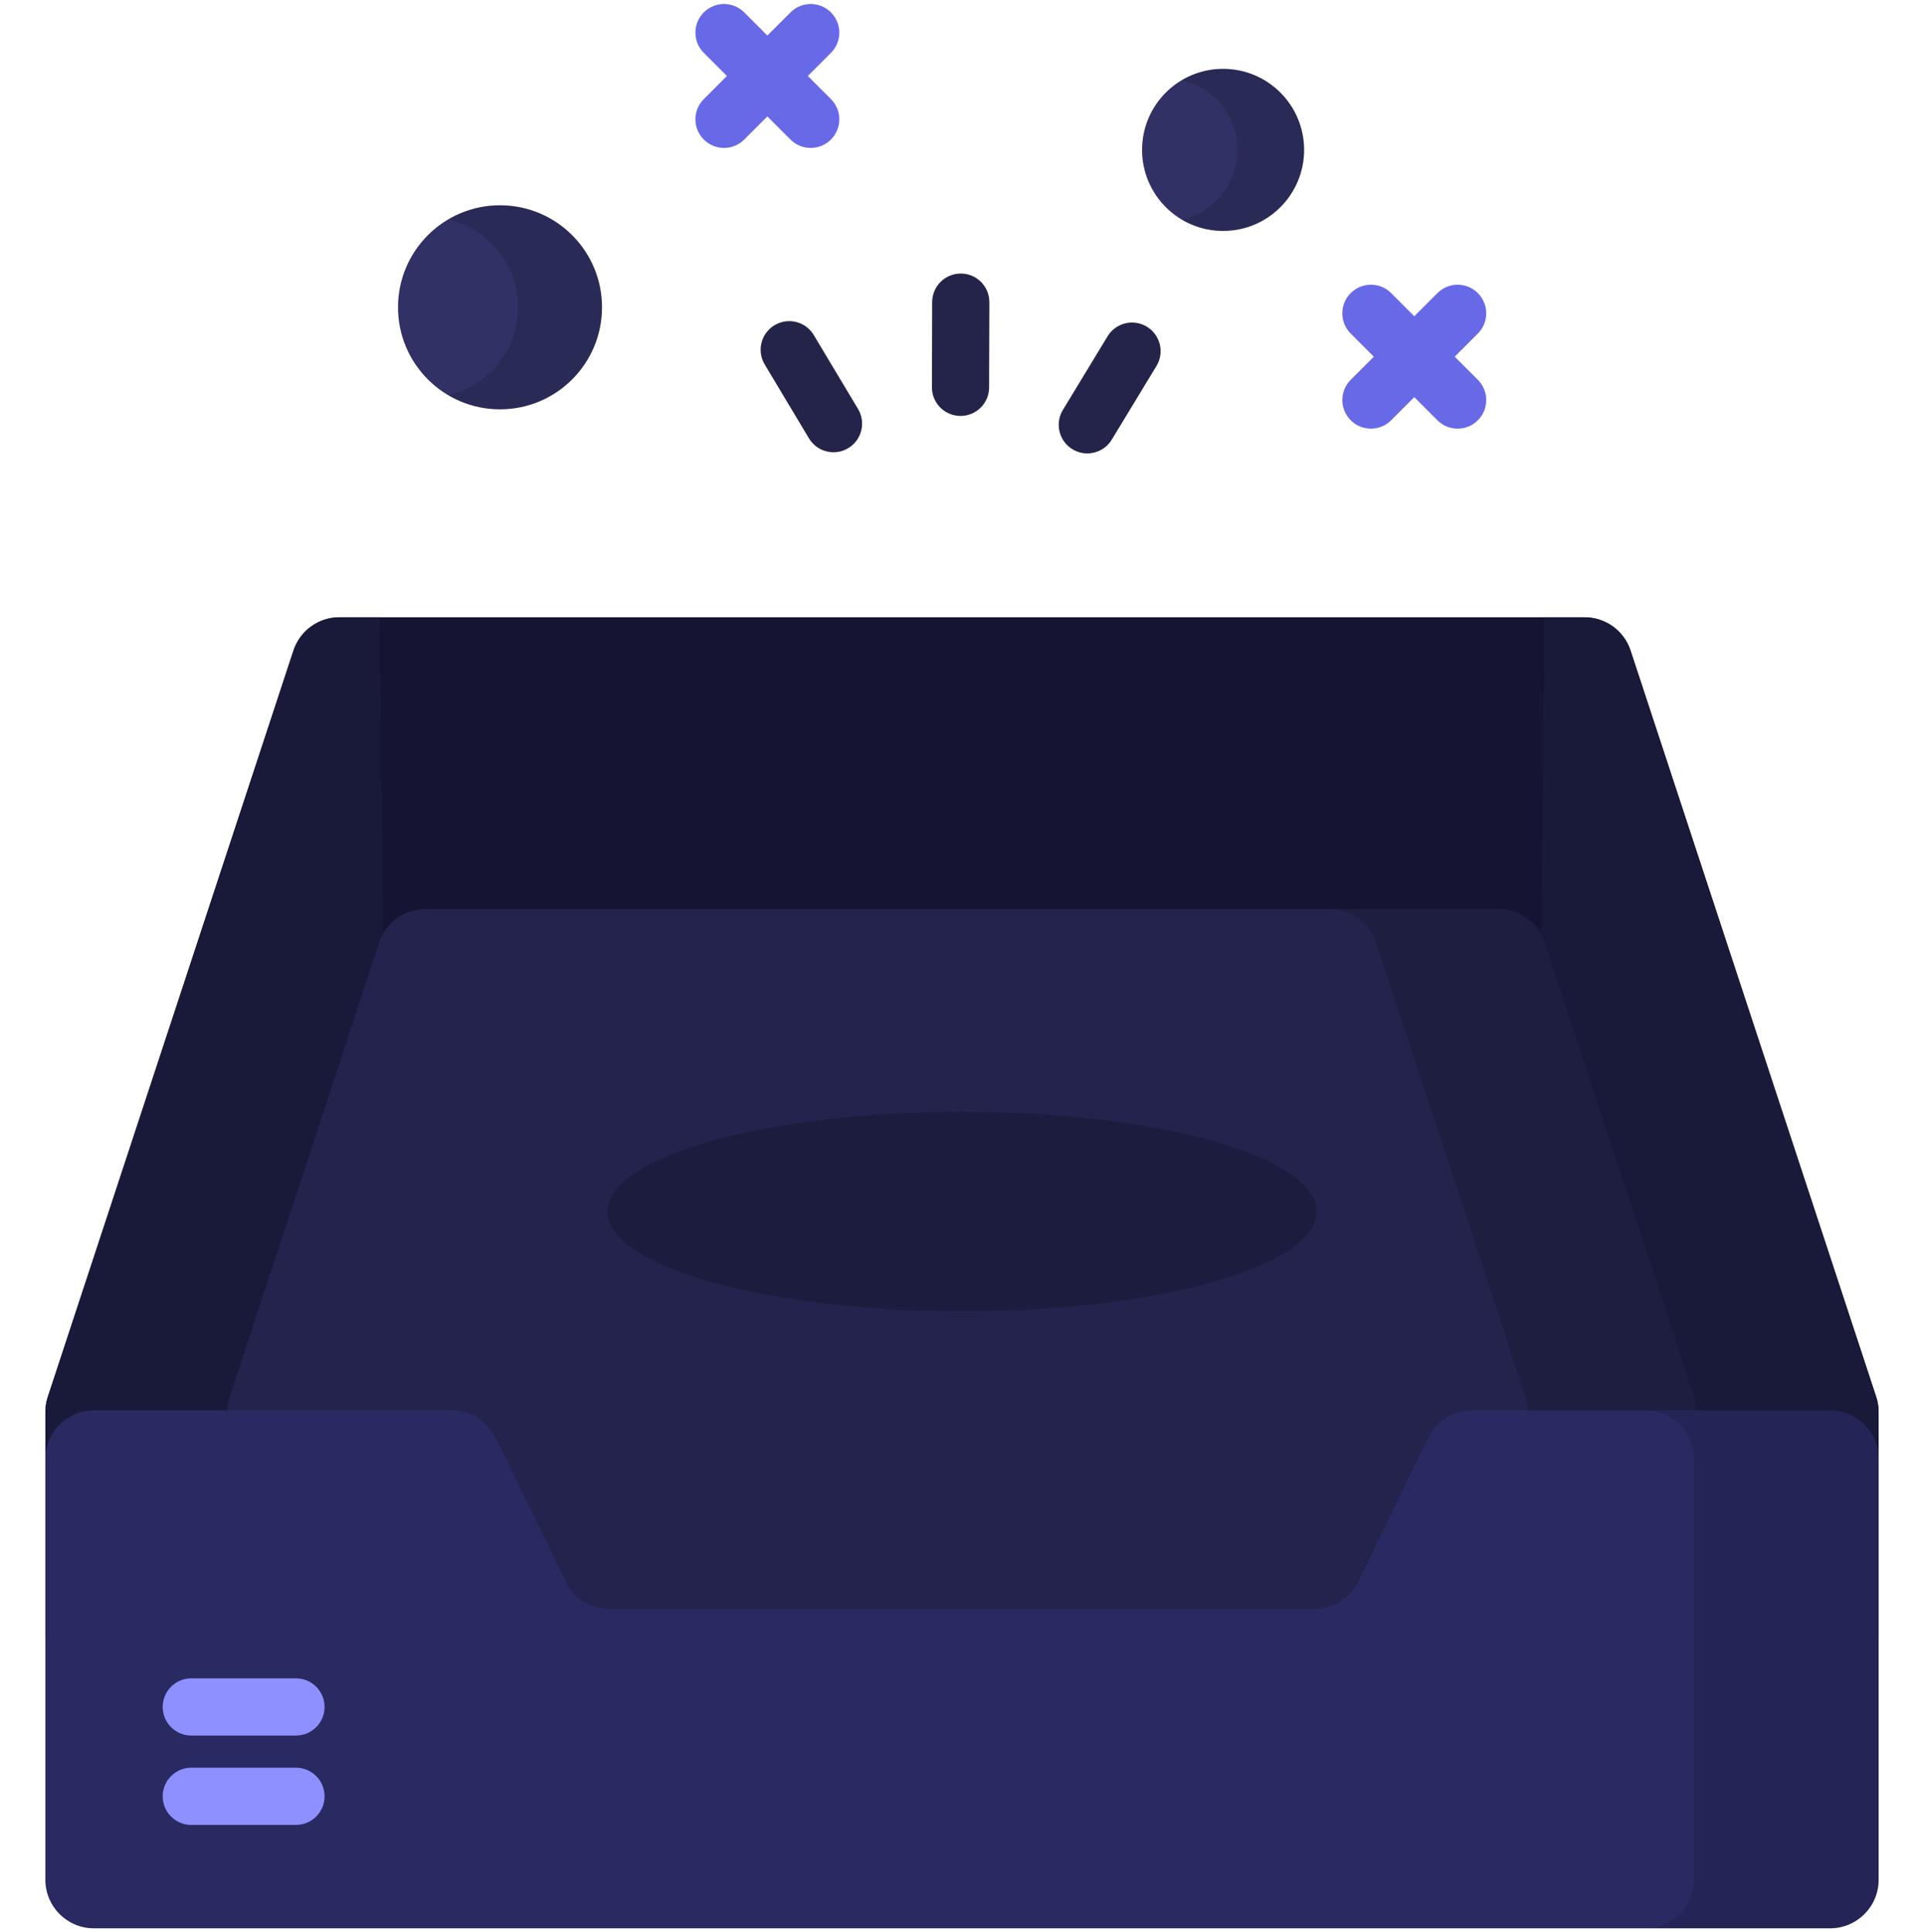 <svg width="240" height="241" viewBox="0 0 240 241" fill="none" xmlns="http://www.w3.org/2000/svg">
<g clip-path="url(#clip0_1836_13138)">
<path d="M234.339 176.107V204.245C234.339 207.59 231.632 210.296 228.288 210.296H11.712C8.368 210.296 5.661 207.589 5.661 204.245V176.107C5.661 175.465 5.761 174.827 5.966 174.218L36.607 81.144C37.42 78.66 39.737 76.986 42.353 76.986H197.647C200.264 76.986 202.58 78.66 203.394 81.144L234.035 174.218C234.239 174.827 234.339 175.465 234.339 176.107Z" fill="#151533"/>
<path d="M234.339 176.107V204.245C234.339 207.59 231.632 210.296 228.288 210.296H191.905C191.781 167.401 192.443 96.604 192.638 76.986H197.647C200.264 76.986 202.58 78.66 203.394 81.144L234.035 174.218C234.239 174.827 234.339 175.465 234.339 176.107V176.107Z" fill="#19193A"/>
<path d="M5.66 176.107V204.245C5.66 207.59 8.367 210.296 11.711 210.296H48.094C48.218 167.401 47.556 96.604 47.361 76.986H42.352C39.735 76.986 37.419 78.66 36.605 81.144L5.964 174.218C5.76 174.827 5.66 175.465 5.66 176.107V176.107Z" fill="#19193A"/>
<path d="M211.349 174.216L192.69 117.541C191.873 115.059 189.556 113.382 186.944 113.382H53.056C50.444 113.382 48.126 115.059 47.309 117.541L28.651 174.216C28.45 174.827 28.348 175.465 28.348 176.108V204.247C28.348 207.588 31.057 210.297 34.398 210.297H205.603C208.944 210.297 211.653 207.588 211.653 204.247V176.108C211.652 175.465 211.55 174.826 211.349 174.216Z" fill="#23234D"/>
<path d="M120 163.537C144.427 163.537 164.229 157.97 164.229 151.102C164.229 144.234 144.427 138.667 120 138.667C95.573 138.667 75.77 144.234 75.77 151.102C75.77 157.97 95.573 163.537 120 163.537Z" fill="black" fill-opacity="0.2"/>
<path d="M211.652 176.109V204.248C211.652 207.588 208.942 210.298 205.602 210.298H184.554C187.894 210.298 190.604 207.588 190.604 204.248V176.109C190.604 175.468 190.501 174.827 190.302 174.215L171.643 117.538C170.827 115.058 168.509 113.382 165.896 113.382H186.944C189.558 113.382 191.875 115.058 192.691 117.538L211.35 174.215C211.55 174.827 211.652 175.468 211.652 176.109V176.109Z" fill="black" fill-opacity="0.16"/>
<path d="M234.34 181.948V234.45C234.34 237.791 231.631 240.5 228.29 240.5H11.71C8.369 240.5 5.66 237.791 5.66 234.45V181.948C5.66 178.606 8.369 175.897 11.71 175.897H56.38C58.692 175.897 60.802 177.215 61.817 179.293L70.595 197.265C71.609 199.343 73.719 200.661 76.031 200.661H163.969C166.281 200.661 168.39 199.343 169.405 197.265L178.183 179.293C179.197 177.215 181.307 175.897 183.62 175.897H228.29C231.631 175.897 234.34 178.606 234.34 181.948Z" fill="#292A61"/>
<path d="M234.34 181.948V234.45C234.34 237.79 231.63 240.5 228.29 240.5H205.252C208.592 240.5 211.303 237.79 211.303 234.45V181.948C211.303 178.608 208.592 175.897 205.252 175.897H228.29C231.629 175.897 234.34 178.608 234.34 181.948Z" fill="black" fill-opacity="0.11"/>
<path d="M36.919 227.605H23.863C21.892 227.605 20.295 226.007 20.295 224.037C20.295 222.067 21.892 220.469 23.863 220.469H36.919C38.89 220.469 40.487 222.067 40.487 224.037C40.487 226.007 38.89 227.605 36.919 227.605Z" fill="#8F90FF"/>
<path d="M36.919 216.459H23.863C21.892 216.459 20.295 214.862 20.295 212.891C20.295 210.92 21.892 209.323 23.863 209.323H36.919C38.89 209.323 40.487 210.921 40.487 212.891C40.487 214.862 38.89 216.459 36.919 216.459Z" fill="#8F90FF"/>
<path d="M49.648 38.327C49.648 31.3 55.344 25.604 62.371 25.604C69.398 25.604 75.094 31.3 75.094 38.327C75.094 45.354 69.398 51.05 62.37 51.05C55.343 51.05 49.648 45.354 49.648 38.327" fill="#313165"/>
<path d="M55.918 49.291C60.912 48.14 64.633 43.669 64.633 38.325C64.633 32.988 60.918 28.511 55.923 27.36C57.813 26.243 60.017 25.604 62.371 25.604C69.395 25.604 75.093 31.302 75.093 38.325C75.093 45.355 69.395 51.053 62.371 51.053C60.017 51.053 57.807 50.413 55.918 49.291" fill="black" fill-opacity="0.15"/>
<path d="M103.651 1.545C102.258 0.152 99.999 0.152 98.605 1.545L95.721 4.429L92.837 1.545C91.444 0.152 89.184 0.152 87.791 1.545C86.398 2.938 86.398 5.198 87.791 6.591L90.675 9.475L87.791 12.359C86.398 13.752 86.398 16.012 87.791 17.405C88.488 18.102 89.401 18.45 90.314 18.45C91.227 18.45 92.14 18.101 92.837 17.405L95.721 14.521L98.605 17.405C99.302 18.101 100.215 18.45 101.128 18.45C102.041 18.45 102.954 18.101 103.651 17.405C105.045 16.012 105.045 13.752 103.651 12.359L100.767 9.475L103.651 6.591C105.045 5.197 105.045 2.938 103.651 1.545V1.545Z" fill="#6869E7"/>
<path d="M181.463 44.486L184.347 41.602C185.741 40.209 185.741 37.95 184.347 36.557C182.954 35.163 180.695 35.163 179.302 36.557L176.417 39.441L173.533 36.557C172.14 35.163 169.881 35.163 168.488 36.557C167.094 37.95 167.094 40.209 168.488 41.602L171.372 44.486L168.488 47.371C167.094 48.764 167.094 51.023 168.488 52.416C169.184 53.113 170.097 53.461 171.01 53.461C171.924 53.461 172.837 53.113 173.533 52.416L176.417 49.532L179.302 52.416C179.998 53.113 180.911 53.461 181.824 53.461C182.738 53.461 183.651 53.113 184.347 52.416C185.741 51.023 185.741 48.764 184.347 47.371L181.463 44.486Z" fill="#6869E7"/>
<path d="M119.815 51.877C119.811 51.877 119.808 51.877 119.804 51.877C117.833 51.871 116.241 50.268 116.247 48.298L116.278 37.674C116.284 35.707 117.88 34.116 119.846 34.116H119.856C121.827 34.122 123.419 35.724 123.414 37.695L123.382 48.319C123.377 50.286 121.78 51.877 119.815 51.877V51.877Z" fill="#24244A"/>
<path d="M103.973 56.405C102.76 56.405 101.578 55.786 100.909 54.67L95.389 45.454C94.376 43.763 94.926 41.572 96.616 40.56C98.307 39.547 100.497 40.096 101.51 41.787L107.031 51.003C108.043 52.694 107.494 54.885 105.803 55.898C105.229 56.241 104.597 56.405 103.973 56.405V56.405Z" fill="#24244A"/>
<path d="M135.628 56.55C134.998 56.55 134.359 56.383 133.78 56.032C132.096 55.01 131.559 52.815 132.582 51.131L138.157 41.945C139.179 40.26 141.374 39.724 143.058 40.746C144.743 41.768 145.279 43.963 144.257 45.647L138.682 54.833C138.01 55.939 136.834 56.55 135.628 56.55Z" fill="#24244A"/>
<path d="M152.568 28.801C158.149 28.801 162.674 24.276 162.674 18.695C162.674 13.113 158.149 8.588 152.568 8.588C146.986 8.588 142.461 13.113 142.461 18.695C142.461 24.276 146.986 28.801 152.568 28.801Z" fill="#313165"/>
<path d="M162.673 18.694C162.673 24.277 158.147 28.803 152.568 28.803C150.698 28.803 148.943 28.295 147.442 27.404C151.409 26.489 154.365 22.938 154.365 18.694C154.365 14.454 151.414 10.898 147.447 9.983C148.948 9.097 150.698 8.589 152.568 8.589C158.147 8.588 162.673 13.115 162.673 18.694Z" fill="black" fill-opacity="0.15"/>
</g>
<defs>
<clipPath id="clip0_1836_13138">
<rect width="240" height="240" fill="white" transform="translate(0 0.5)"/>
</clipPath>
</defs>
</svg>